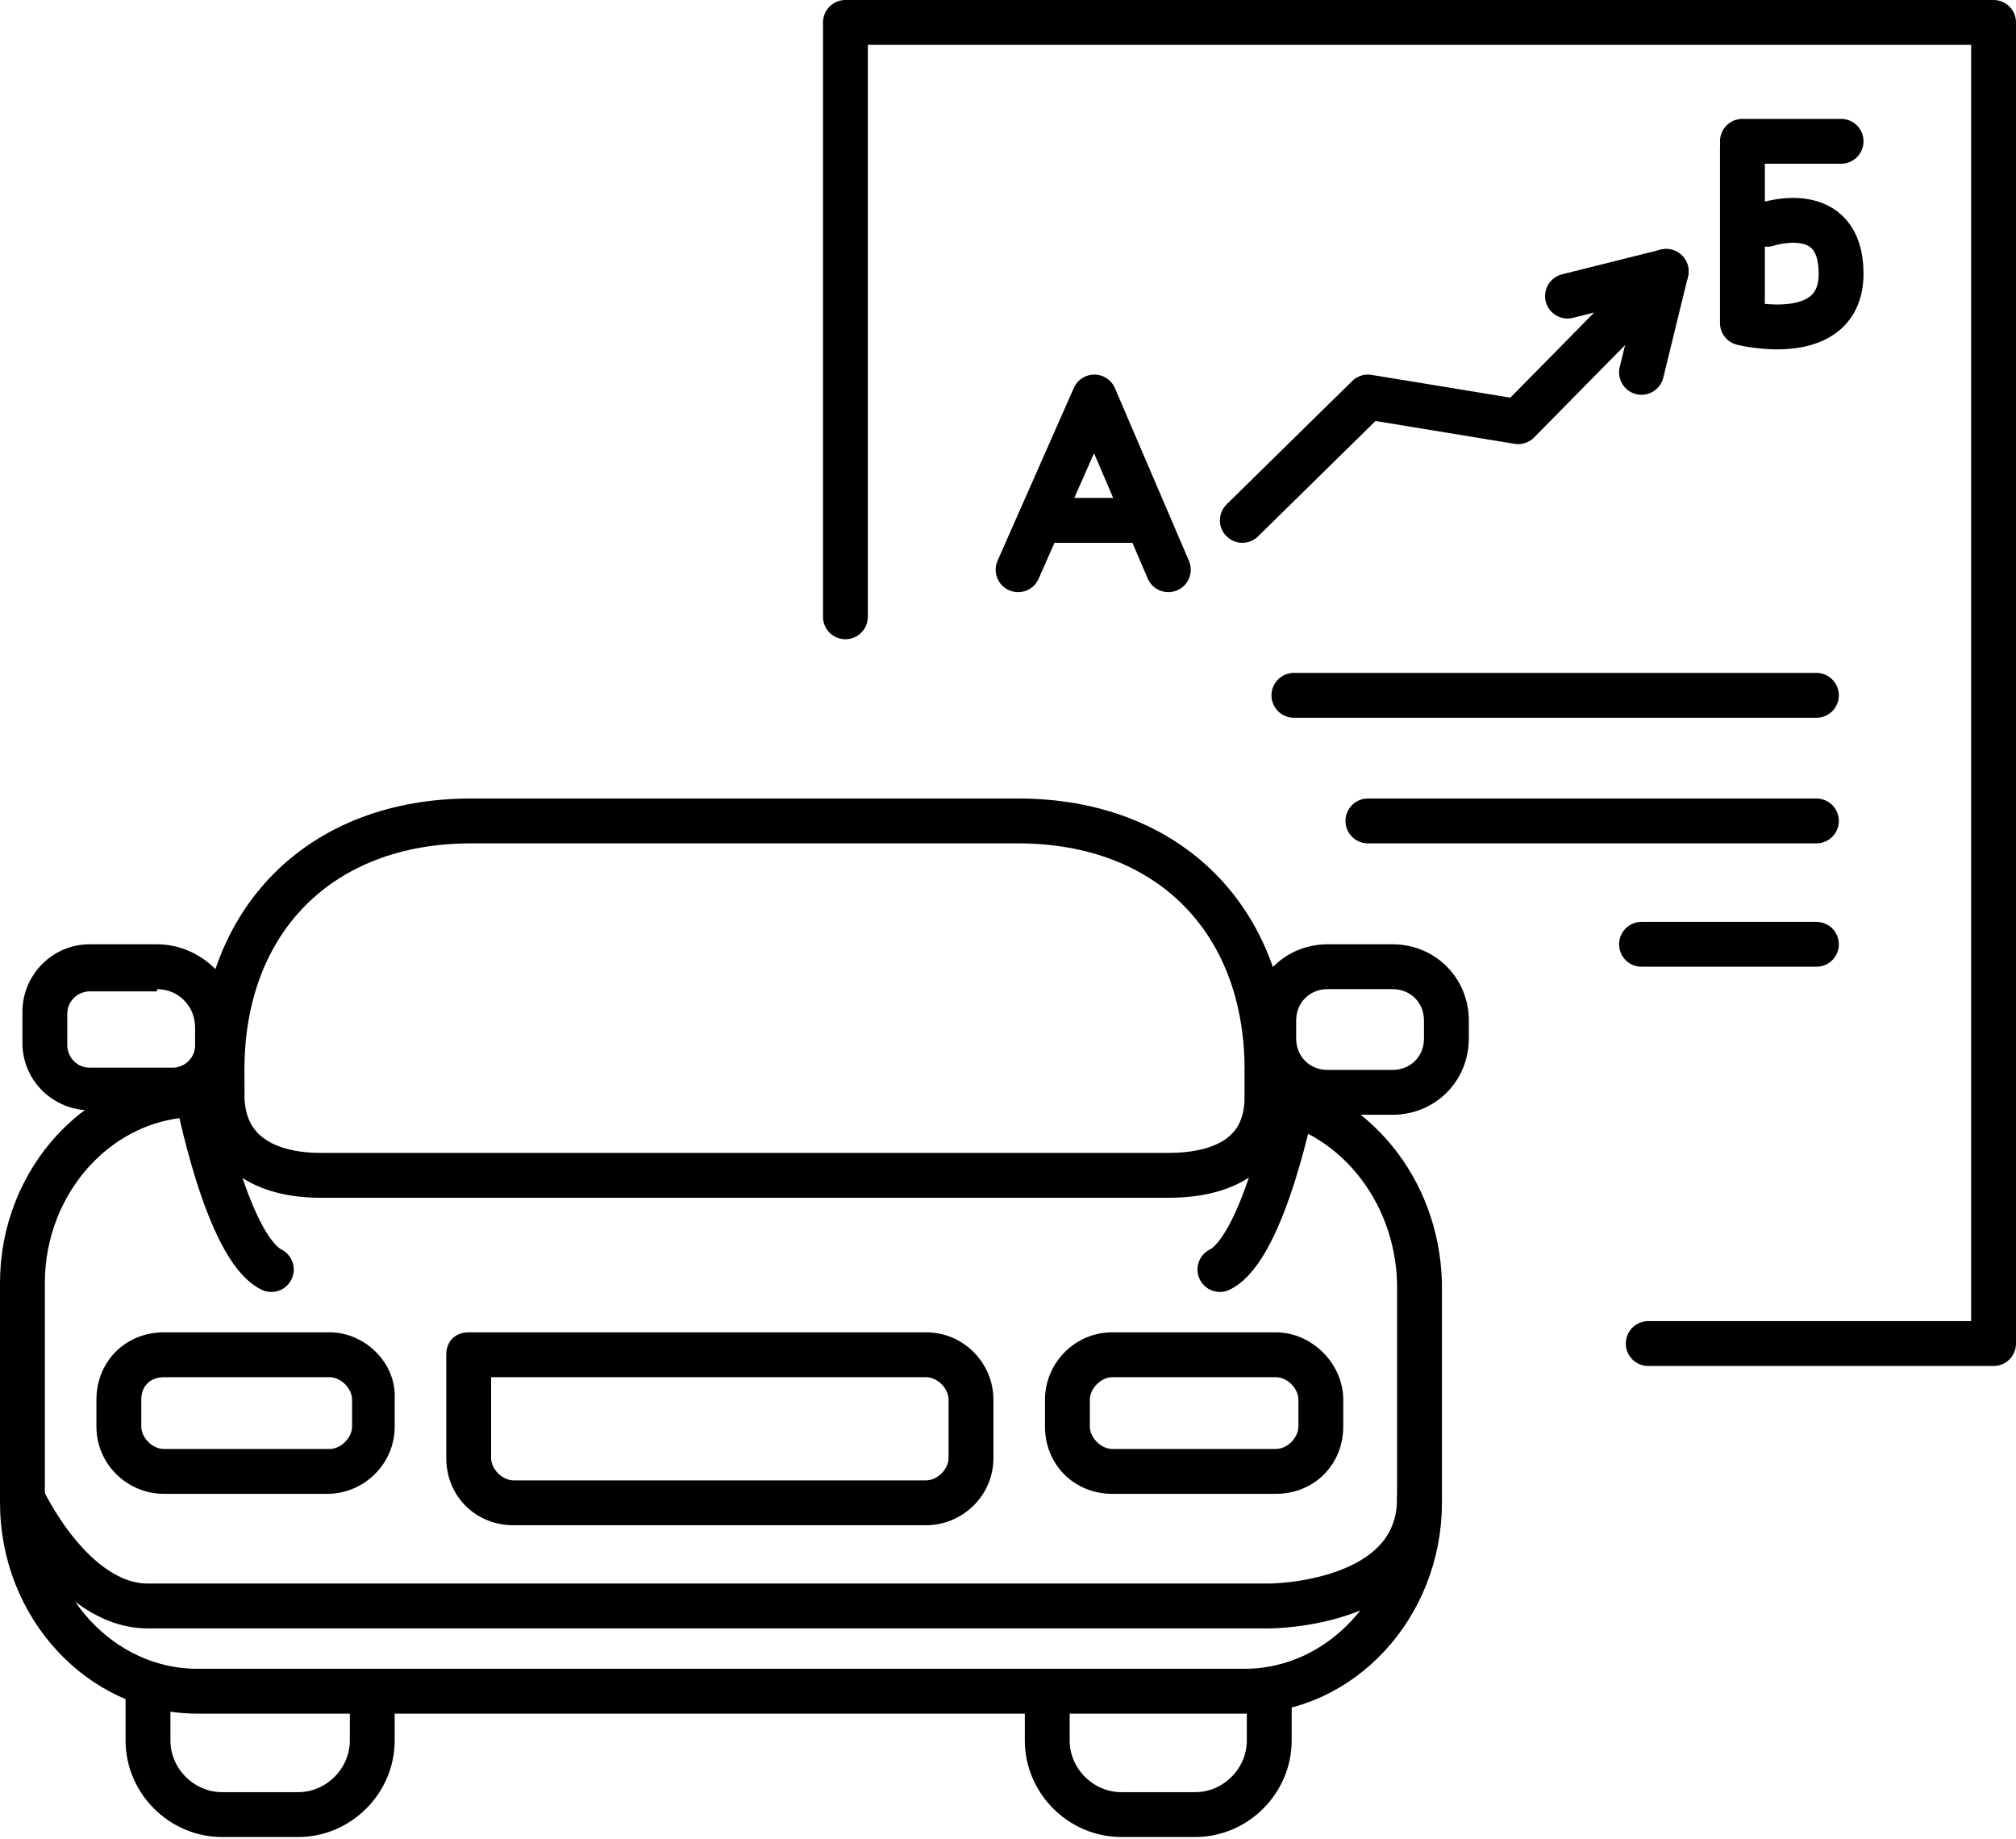 <?xml version="1.0" encoding="utf-8"?>
<!-- Generator: Adobe Illustrator 21.0.2, SVG Export Plug-In . SVG Version: 6.00 Build 0)  -->
<svg version="1.1" id="Layer_1" xmlns="http://www.w3.org/2000/svg" xmlns:xlink="http://www.w3.org/1999/xlink" x="0px" y="0px"
	 width="89.9px" height="82px" viewBox="0 0 89.9 82" style="enable-background:new 0 0 89.9 82;" xml:space="preserve">
<style type="text/css">
	.st0{fill:none;stroke:#000000;stroke-width:2;stroke-miterlimit:10;}
	.st1{fill:none;stroke:#000000;stroke-width:2;stroke-linecap:round;stroke-miterlimit:10;}
	.st2{fill:none;stroke:#000000;stroke-width:2;stroke-linecap:round;stroke-linejoin:round;stroke-miterlimit:10;}
	.st3{fill:none;}
</style>
<path class="st0" d="M56.5,48.9c0,2.6-2,3.5-4.4,3.5H14.3c-2.4,0-4.4-1-4.4-3.6H8.8c-4.3,0-7.8,3.8-7.8,8.4V67
	c0,4.6,3.5,8.4,7.8,8.4h46.7c4.3,0,7.8-3.8,7.8-8.4v-9.8C63.2,53,60.3,49.5,56.5,48.9z"/>
<path class="st1" d="M9.9,47.7L9.9,47.7c0-6.7,4.4-11.1,11.1-11.1h24.4c6.7,0,11.1,4.4,11.1,11.1v0"/>
<g>
	<path d="M7,44.1c1,0,1.7,0.8,1.7,1.7v0.8c0,0.6-0.5,1-1,1H4c-0.6,0-1-0.5-1-1v-1.4c0-0.6,0.5-1,1-1H7 M7,42.1H4c-1.7,0-3,1.4-3,3
		v1.4c0,1.7,1.4,3,3,3h3.6c1.7,0,3-1.4,3-3v-0.8C10.7,43.8,9,42.1,7,42.1L7,42.1z"/>
</g>
<g>
	<path d="M62.1,44.1c0.8,0,1.4,0.6,1.4,1.4v0.8c0,0.8-0.6,1.4-1.4,1.4h-2.9c-0.8,0-1.4-0.6-1.4-1.4v-0.8c0-0.8,0.6-1.4,1.4-1.4H62.1
		 M62.1,42.1h-2.9c-1.9,0-3.4,1.5-3.4,3.4v0.8c0,1.9,1.5,3.4,3.4,3.4h2.9c1.9,0,3.4-1.5,3.4-3.4v-0.8C65.5,43.6,64,42.1,62.1,42.1
		L62.1,42.1z"/>
</g>
<g>
	<path d="M14.7,61.4c0.5,0,1,0.5,1,1v1.2c0,0.5-0.5,1-1,1H7.3c-0.5,0-1-0.5-1-1v-1.2c0-0.6,0.4-1,1-1H14.7 M14.7,59.4H7.3
		c-1.7,0-3,1.3-3,3v1.2c0,1.7,1.4,3,3,3h7.3c1.6,0,3-1.3,3-3v-1.2C17.7,60.8,16.3,59.4,14.7,59.4L14.7,59.4z"/>
</g>
<g>
	<path d="M56.9,61.4c0.5,0,1,0.5,1,1v1.2c0,0.5-0.5,1-1,1h-7.3c-0.5,0-1-0.5-1-1v-1.2c0-0.5,0.5-1,1-1H56.9 M56.9,59.4h-7.3
		c-1.7,0-3,1.4-3,3v1.2c0,1.7,1.3,3,3,3h7.3c1.7,0,3-1.3,3-3v-1.2C59.9,60.8,58.5,59.4,56.9,59.4L56.9,59.4z"/>
</g>
<g>
	<path d="M41.3,61.4c0.5,0,1,0.5,1,1V65c0,0.5-0.5,1-1,1H22.9c-0.5,0-1-0.5-1-1v-3.6H41.3 M41.3,59.4H20.9c-0.6,0-1,0.4-1,1V65
		c0,1.7,1.3,3,3,3h18.4c1.6,0,3-1.3,3-3v-2.6C44.3,60.8,43,59.4,41.3,59.4L41.3,59.4z"/>
</g>
<path class="st1" d="M1,66.8c0,0,2.2,4.8,5.6,4.8c4,0,1.1,0,50,0c0,0,6.7,0,6.7-4.8"/>
<path class="st2" d="M16.6,75.4v2.2c0,1.8-1.5,3.3-3.3,3.3H9.9c-1.8,0-3.3-1.5-3.3-3.3v-2.2"/>
<path class="st2" d="M56.6,75.4v2.2c0,1.8-1.5,3.3-3.3,3.3h-3.3c-1.8,0-3.3-1.5-3.3-3.3v-2.2"/>
<path class="st3" d="M35.4,29.9"/>
<polyline class="st2" points="37.7,27.5 37.7,1 88.9,1 88.9,59.9 73.5,59.9 "/>
<polyline class="st2" points="45.4,25.4 48.8,17.7 52.1,25.4 "/>
<line class="st2" x1="46.6" y1="23.2" x2="51" y2="23.2"/>
<g>
	<path class="st2" d="M77.7,6.6v7.8c0,0,4.4,1.1,4.4-2.2s-3.3-2.2-3.3-2.2"/>
	<line class="st2" x1="82.1" y1="6.3" x2="77.7" y2="6.3"/>
</g>
<polyline class="st2" points="55.4,23.2 61,17.7 67.7,18.8 74.3,12.1 69.9,13.2 "/>
<line class="st2" x1="73.2" y1="16.6" x2="74.3" y2="12.1"/>
<line class="st2" x1="57.7" y1="31" x2="81" y2="31"/>
<line class="st2" x1="61" y1="36.6" x2="81" y2="36.6"/>
<line class="st2" x1="73.2" y1="42.1" x2="81" y2="42.1"/>
<path class="st2" d="M8.8,48.8c0,0,1.3,6.8,3.3,7.8"/>
<path class="st2" d="M57.7,48.8c0,0-1.3,6.8-3.3,7.8"/>
</svg>
